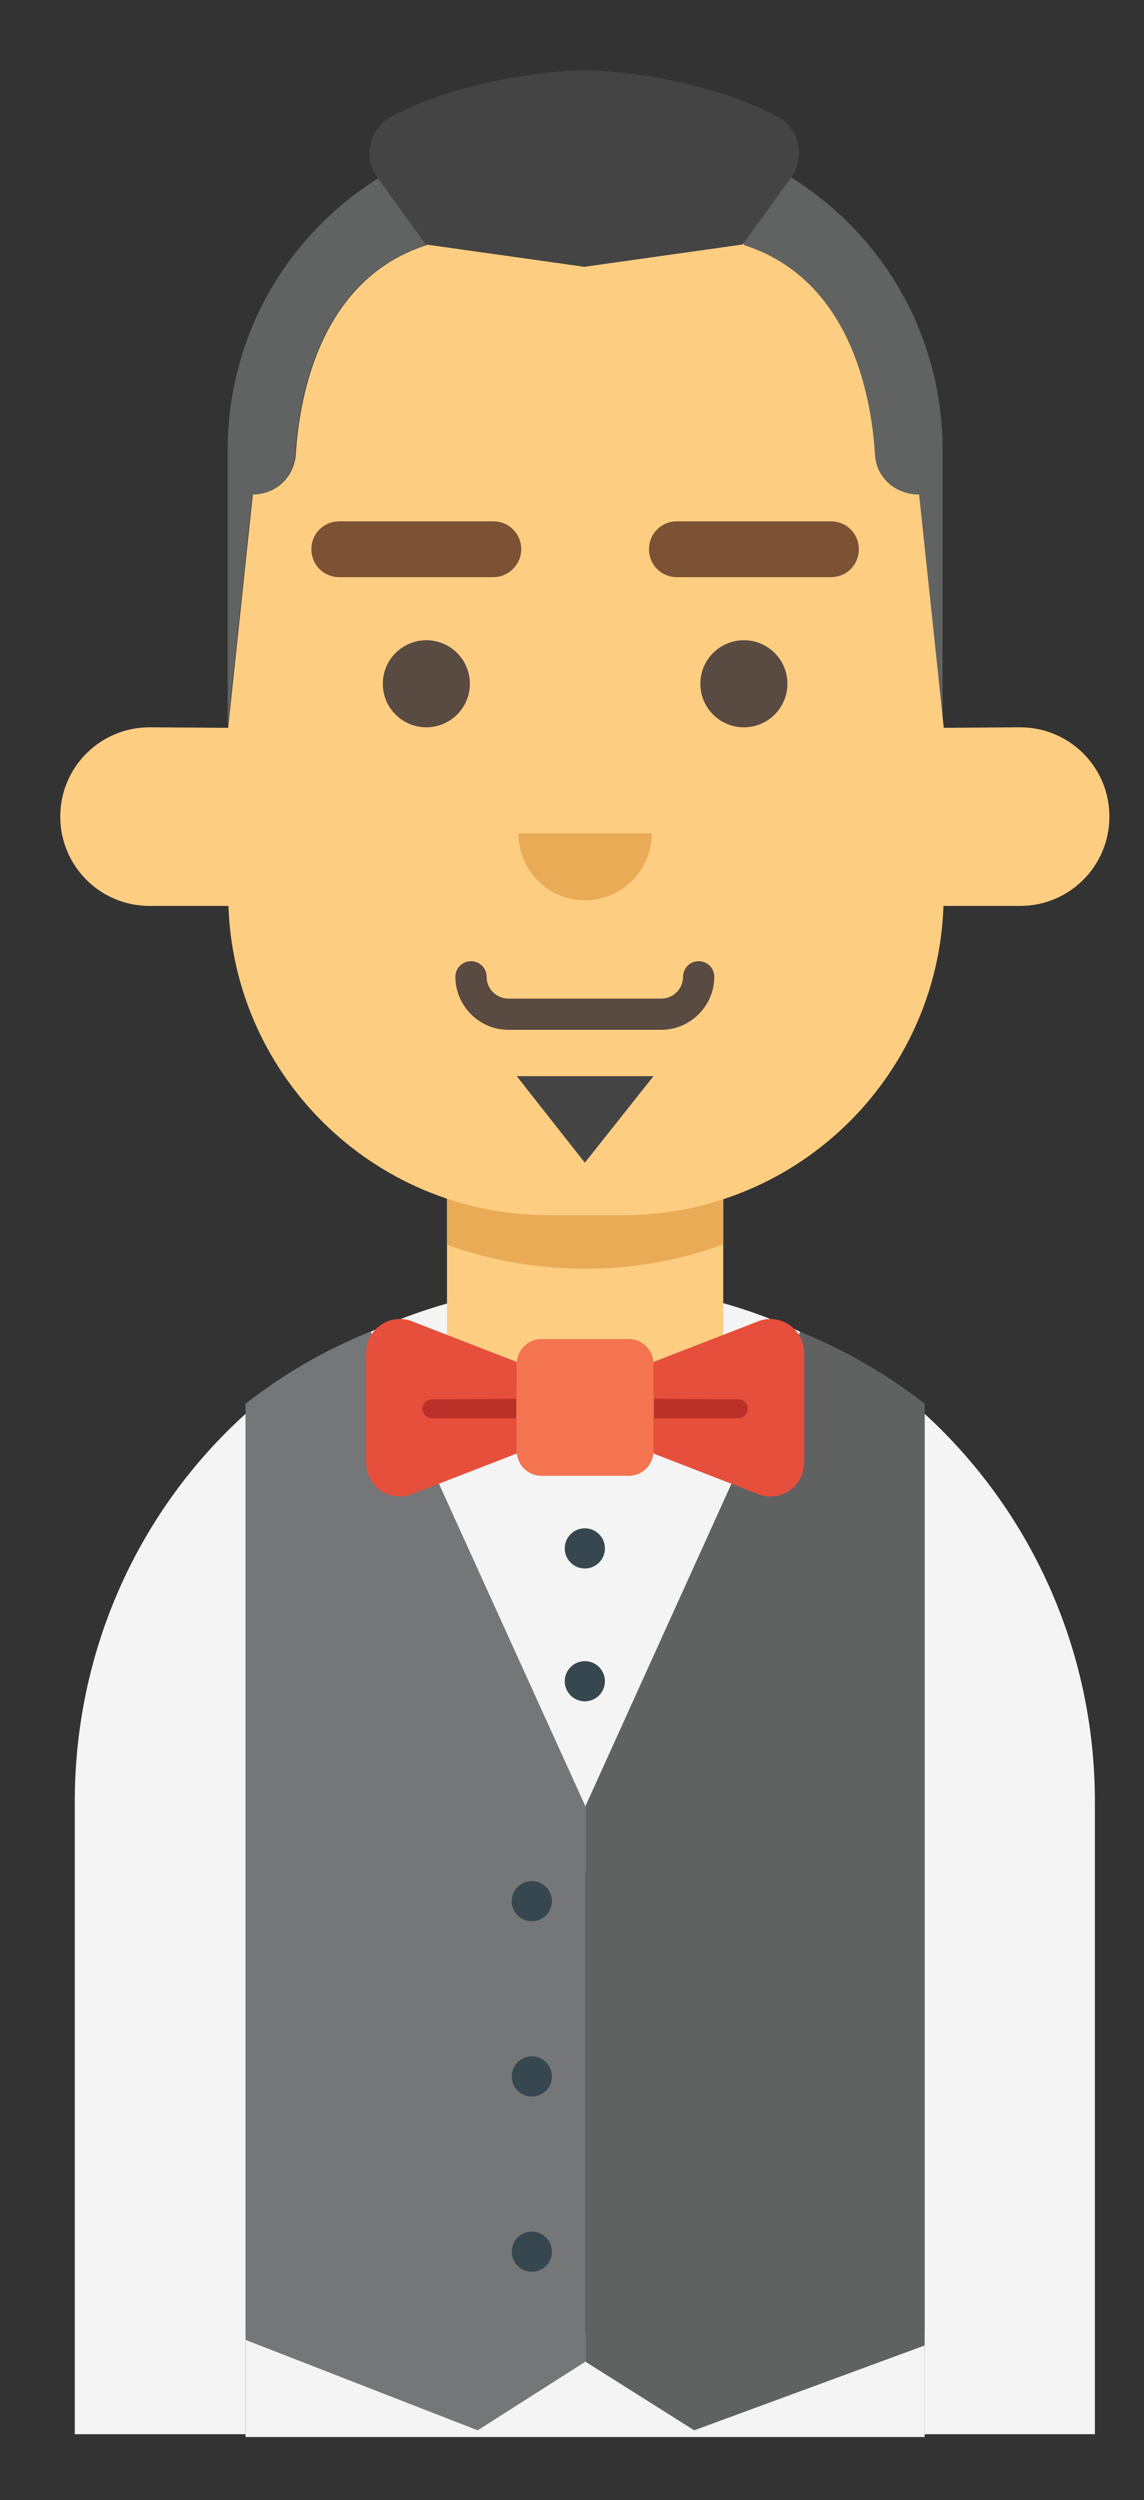 <?xml version="1.0" encoding="utf-8"?>
<!-- Generator: Adobe Illustrator 22.1.0, SVG Export Plug-In . SVG Version: 6.00 Build 0)  -->
<svg version="1.1" id="Layer_1" xmlns="http://www.w3.org/2000/svg" xmlns:xlink="http://www.w3.org/1999/xlink" x="0px" y="0px"
	 viewBox="0 0 205 447.9" style="enable-background:new 0 0 205 447.9;" xml:space="preserve">
<rect x="0" y="0" width="205" height="447.9" fill="#333333" stroke="none"/>
<style type="text/css">
	.st0{display:none;}
	.st1{display:inline;fill:#F4F4F4;}
	.st2{display:inline;fill:#757677;}
	.st3{display:inline;fill:#5F6261;}
	.st4{display:inline;fill:#F2C790;}
	.st5{display:inline;fill:#FFDCA9;}
	.st6{display:inline;}
	.st7{fill:#F7C558;}
	.st8{display:inline;fill:#F3744F;}
	.st9{display:inline;fill:#E64F3C;}
	.st10{display:inline;fill:#BB312A;}
	.st11{display:inline;fill:#444444;}
	.st12{fill:#594A42;}
	.st13{display:inline;fill:#F7C558;}
	.st14{fill:#FFEFD3;}
	.st15{display:inline;fill:#E1E2E2;}
	.st16{fill:#FDCD81;}
	.st17{fill:#E1E2E2;}
	.st18{display:inline;fill:#FDCD81;}
	.st19{display:inline;fill:#EAAB57;}
	.st20{display:inline;fill:#455A66;}
	.st21{display:inline;fill:#594A42;}
	.st22{display:inline;fill:#354851;}
	.st23{display:inline;fill:#314249;}
	.st24{display:inline;fill:#8B5E3C;}
	.st25{display:inline;fill:#7C5235;}
	.st26{fill:#7C5235;}
	.st27{display:inline;fill:#55707A;}
	.st28{display:inline;fill:#37474F;}
	.st29{fill:#F26E46;}
	.st30{fill:#F4F4F4;}
	.st31{fill:#616262;}
	.st32{display:inline;fill:#616262;}
	.st33{display:inline;fill:#EDEDED;}
	.st34{display:inline;fill:#46B6AC;}
	.st35{display:inline;fill:#22A59A;}
	.st36{display:inline;fill:#00998B;}
	.st37{fill:#5E4330;}
	.st38{display:inline;fill:#5E4330;}
	.st39{display:inline;fill:#1C84C5;}
	.st40{display:inline;fill:#0676BC;}
	.st41{display:inline;fill:#D91B63;}
	.st42{display:inline;fill:#C31E5D;}
	.st43{display:inline;fill:#AD1F58;}
	.st44{fill:#757677;}
	.st45{fill:#5F6261;}
	.st46{fill:#EAAB57;}
	.st47{fill:#F3744F;}
	.st48{fill:#E64F3C;}
	.st49{fill:#BB312A;}
	.st50{fill:#37474F;}
	.st51{fill:#444444;}
</style>
<g class="st0">
	<rect x="43.1" y="418.9" class="st1" width="121.7" height="18.4"/>
	<path class="st1" d="M142.5,239.2c-11.7-5.5-24.8-8.5-38.5-8.5l0,0c-13.8,0-26.8,3.1-38.5,8.5l38.5,96.9L142.5,239.2z"/>
	<path class="st2" d="M65.4,239.2c-8.2,3.3-15.7,7.7-22.3,12.9v167.7L84.7,436l19.3-12.3v-99.5L65.4,239.2z"/>
	<path class="st3" d="M164.8,252.1c-6.6-5.2-14.2-9.6-22.3-12.9l-38.5,85v99.5l19.5,12.3l41.3-15.2V252.1z"/>
	<path class="st4" d="M25.9,130.9c-8.8,0-16,7.1-16,16l0,0c0,8.8,7.1,16,16,16h15.5V131H25.9V130.9z"/>
	<path class="st4" d="M181.9,130.9c8.8,0,16,7.1,16,16l0,0c0,8.8-7.1,16-16,16h-15.5V131h15.5V130.9z"/>
	<rect x="79.2" y="192" class="st5" width="49.5" height="57.9"/>
	<path class="st4" d="M79.2,192v31.7c7.7,2.8,16.1,4.3,24.7,4.3s17-1.5,24.7-4.3V192L79.2,192L79.2,192z"/>
	<path class="st5" d="M110.6,218.4H97.2c-31.7,0-57.4-25.7-57.4-57.4V81.2c0-31.7,25.7-57.4,57.4-57.4h13.4
		c31.7,0,57.4,25.7,57.4,57.4V161C168,192.7,142.3,218.4,110.6,218.4z"/>
	<path class="st4" d="M103.9,161.9c6.6,0,12-5.4,12-12H92C92,156.5,97.3,161.9,103.9,161.9z"/>
	<g class="st6">
		<path class="st7" d="M87.5,104.1H59.9c-2.8,0-5-2.2-5-5s2.2-5,5-5h27.6c2.8,0,5,2.2,5,5S90.2,104.1,87.5,104.1z"/>
	</g>
	<g class="st6">
		<path class="st7" d="M148,104.1h-27.6c-2.8,0-5-2.2-5-5s2.2-5,5-5H148c2.8,0,5,2.2,5,5S150.8,104.1,148,104.1z"/>
	</g>
	<path class="st8" d="M111.8,240.6H96.1c-2.4,0-4.4,2-4.4,4.4v15.7c0,2.4,2,4.4,4.4,4.4h15.7c2.4,0,4.4-2,4.4-4.4V245
		C116.2,242.6,114.2,240.6,111.8,240.6z"/>
	<path class="st9" d="M91.7,261.1l-18.8,7.3c-4,1.5-8.2-1.4-8.2-5.7v-19.6c0-4.3,4.3-7.2,8.2-5.7l18.8,7.3V261.1z"/>
	<path class="st9" d="M116.2,261.1l18.8,7.3c4,1.5,8.2-1.4,8.2-5.7v-19.6c0-4.3-4.3-7.2-8.2-5.7l-18.8,7.3V261.1z"/>
	<path class="st10" d="M76.5,251.4c-1,0-1.7,0.8-1.7,1.7c0,1,0.8,1.7,1.7,1.7h15.1v-3.5L76.5,251.4L76.5,251.4z"/>
	<path class="st10" d="M131.4,251.4c1,0,1.7,0.8,1.7,1.7c0,1-0.8,1.7-1.7,1.7h-15.1v-3.5L131.4,251.4L131.4,251.4z"/>
	
		<ellipse transform="matrix(0.16 -0.987 0.987 0.16 -187.146 336.034)" class="st11" cx="103.9" cy="278" rx="3.6" ry="3.6"/>
	
		<ellipse transform="matrix(0.16 -0.987 0.987 0.16 -210.738 356.106)" class="st11" cx="103.9" cy="301.9" rx="3.6" ry="3.6"/>
	<circle class="st11" cx="94.4" cy="344" r="3.6"/>
	<circle class="st11" cx="94.4" cy="375.4" r="3.6"/>
	<circle class="st11" cx="94.4" cy="406.8" r="3.6"/>
	<path class="st1" d="M12.5,323.4v113.3h30.6V253.9C24.3,271,12.5,295.8,12.5,323.4z"/>
	<path class="st1" d="M195.3,323.4c0-27.6-11.8-52.4-30.5-69.5v182.8h30.5V323.4z"/>
	<g class="st6">
		<path class="st12" d="M117.6,185.1H90.2c-5.2,0-9.5-4.3-9.5-9.5c0-1.5,1.2-2.8,2.8-2.8s2.8,1.2,2.8,2.8c0,2.2,1.8,3.9,3.9,3.9
			h27.4c2.2,0,3.9-1.8,3.9-3.9c0-1.5,1.2-2.8,2.8-2.8s2.8,1.2,2.8,2.8C127.1,180.9,122.8,185.1,117.6,185.1z"/>
	</g>
	<path class="st13" d="M94.4,10.8L94.4,10.8c-32.5,0-58.9,36.4-58.9,68.9v58.8c0,5.1,2,9.9,5.6,13.5v-36.3l14-23.4l0,0
		c27,0,48.8-21.9,48.8-48.8V20.3C103.9,15.1,99.7,10.8,94.4,10.8z"/>
	<path class="st13" d="M113.5,10.8L113.5,10.8c32.5,0,58.9,36.4,58.9,68.9v58.8c0,5.1-2,9.9-5.6,13.5v-36.3l-14-23.4l0,0
		c-27,0-48.8-21.9-48.8-48.8V20.3C103.9,15.1,108.2,10.8,113.5,10.8z"/>
	<g class="st6">
		<path class="st14" d="M67.7,149.5L67.7,149.5c-14.8,0-26.9-12-26.9-26.9v-16.3h53.7v16.3C94.5,137.5,82.5,149.5,67.7,149.5z"/>
		<path class="st12" d="M103.9,107.2h-4.3v-0.8c0-2.8-2.3-5.1-5.1-5.1H40.8c-2.8,0-5.1,2.3-5.1,5.1v16.3c0,17.6,14.3,32,32,32
			s32-14.3,32-32v-9.2h4.3c1.7,0,3.1-1.4,3.1-3.1C107.1,108.6,105.7,107.2,103.9,107.2z M89.4,122.7c0,12-9.8,21.8-21.8,21.8
			s-21.8-9.8-21.8-21.8v-11.2h43.6L89.4,122.7L89.4,122.7z"/>
		<circle class="st12" cx="69.7" cy="124.9" r="4.9"/>
	</g>
	<g class="st6">
		<path class="st14" d="M140.2,149.5L140.2,149.5c14.8,0,26.9-12,26.9-26.9v-16.3h-53.7v16.3C113.3,137.5,125.4,149.5,140.2,149.5z"
			/>
		<path class="st12" d="M100.8,110.4c0,1.7,1.4,3.1,3.1,3.1h4.3v9.2c0,17.6,14.3,32,32,32c17.6,0,32-14.3,32-32v-16.3
			c0-2.8-2.3-5.1-5.1-5.1h-53.7c-2.8,0-5.1,2.3-5.1,5.1v0.8H104C102.2,107.2,100.8,108.6,100.8,110.4z M118.4,111.5H162v11.2
			c0,12-9.8,21.8-21.8,21.8s-21.8-9.8-21.8-21.8L118.4,111.5L118.4,111.5z"/>
		<circle class="st12" cx="138.1" cy="124.9" r="4.9"/>
	</g>
</g>
<g class="st0">
	<path class="st15" d="M165.7,262.4c0,0-14.2-11.2-22.3-14.7l0,0c-11.7-5.5-24.8-8.5-38.5-8.5l0,0c-13.8,0-26.8,3.1-38.5,8.5
		c-8.2,3.5-22.3,14.7-22.3,14.7s0,0-0.1,0.1v182.8h0.1v0.5h17.6h38.7h9.2h40.3h15.9v-0.5h0.1L165.7,262.4L165.7,262.4z"/>
	<g class="st6">
		<path class="st16" d="M13.4,331.9v113.3h30.5V326.4H13.6C13.5,328.2,13.4,330,13.4,331.9z"/>
		<path class="st17" d="M13.6,326.4h30.3v-63.9C26.5,278.4,15,301,13.6,326.4z"/>
		<path class="st17" d="M165.8,262.4v63.9h30.3C194.6,301,183.2,278.4,165.8,262.4z"/>
		<path class="st16" d="M165.8,326.4v118.8h30.5V331.9c0-1.8-0.1-3.7-0.2-5.5H165.8z"/>
	</g>
	<path class="st1" d="M80.1,242.6L75,257.5c-3.5,10.3,6.2,20.2,16.6,16.8l10.7-3.5L80.1,242.6z"/>
	<path class="st1" d="M129.6,242.6l5.1,14.9c3.5,10.3-6.2,20.2-16.6,16.8l-10.7-3.5L129.6,242.6z"/>
	<path class="st18" d="M26.8,139.4c-8.8,0-16,7.1-16,16l0,0c0,8.8,7.1,16,16,16h15.5v-31.9H26.8V139.4z"/>
	<path class="st18" d="M182.8,139.4c8.8,0,16,7.1,16,16l0,0c0,8.8-7.1,16-16,16h-15.5v-31.9h15.5V139.4z"/>
	<path class="st18" d="M104.8,270.8L104.8,270.8c-13.7,0-24.7-11.1-24.7-24.7v-45.6h49.5v45.6C129.6,259.7,118.5,270.8,104.8,270.8z
		"/>
	<path class="st19" d="M80.1,200.4v31.7c7.7,2.8,16.1,4.3,24.7,4.3c8.7,0,17-1.5,24.7-4.3v-31.7L80.1,200.4L80.1,200.4z"/>
	<path class="st18" d="M111.5,226.9H98.1c-31.7,0-57.4-25.7-57.4-57.4V89.7c0-31.7,25.7-57.4,57.4-57.4h13.4
		c31.7,0,57.4,25.7,57.4,57.4v79.8C168.9,201.2,143.2,226.9,111.5,226.9z"/>
	<g class="st6">
		<circle class="st12" cx="76.4" cy="131.6" r="7.8"/>
		<circle class="st12" cx="133.3" cy="131.6" r="7.8"/>
	</g>
	<path class="st19" d="M104.8,170.4c6.6,0,12-5.4,12-12H92.9C92.9,165,98.2,170.4,104.8,170.4z"/>
	<g class="st6">
		<path class="st12" d="M88.4,112.5H60.8c-2.8,0-5-2.2-5-5s2.2-5,5-5h27.6c2.8,0,5,2.2,5,5S91.1,112.5,88.4,112.5z"/>
	</g>
	<g class="st6">
		<path class="st12" d="M148.9,112.5h-27.6c-2.8,0-5-2.2-5-5s2.2-5,5-5h27.6c2.8,0,5,2.2,5,5C154,110.3,151.7,112.5,148.9,112.5z"/>
	</g>
	<g class="st6">
		<path class="st12" d="M118.5,193.6H91.1c-5.2,0-9.5-4.3-9.5-9.5c0-1.5,1.2-2.8,2.8-2.8c1.5,0,2.8,1.2,2.8,2.8
			c0,2.2,1.8,3.9,3.9,3.9h27.4c2.2,0,3.9-1.8,3.9-3.9c0-1.5,1.2-2.8,2.8-2.8c1.5,0,2.8,1.2,2.8,2.8
			C128,189.3,123.7,193.6,118.5,193.6z"/>
	</g>
	<circle class="st20" cx="104.8" cy="281.2" r="3.5"/>
	<circle class="st20" cx="104.8" cy="304.2" r="3.5"/>
	<path class="st21" d="M146.9,36.5L146.9,36.5c-6.4,0-12.6-2.6-17.1-7.1L104.9,4.2l0,0l0,0l0,0l0,0L80,29.4
		c-4.5,4.6-10.7,7.1-17.1,7.1c-15.1,0-27.3,12.2-27.3,27.3v78.6c0,8,1.8,15.9,5.3,23.1V97.3c0-5,4.1-9,9-9c4.1,0,7.3-3.3,7.3-7.3
		v-6.6c0-6.1,5-11.1,11.1-11.1h36.6h36.6c6.1,0,11.1,5,11.1,11.1V81c0,4.1,3.3,7.3,7.3,7.3l0,0c5,0,9,4.1,9,9v68.2
		c3.5-7.2,5.3-15.1,5.3-23.1V63.8C174.2,48.8,161.9,36.5,146.9,36.5z"/>
</g>
<g class="st0">
	<rect x="44" y="417.8" class="st1" width="121.7" height="18.4"/>
	<path class="st1" d="M143.4,238.1c-11.7-5.5-24.8-8.5-38.5-8.5l0,0c-13.8,0-26.8,3.1-38.5,8.5l38.5,96.9L143.4,238.1z"/>
	<path class="st22" d="M66.3,238.1c-8.2,3.3-15.7,7.7-22.3,12.9v167.7l41.6,16.2l19.3-12.3v-99.5L66.3,238.1z"/>
	<path class="st23" d="M165.7,251c-6.6-5.2-14.2-9.6-22.3-12.9l-38.5,85v99.5l19.5,12.3l41.3-15.2V251z"/>
	<path class="st18" d="M26.8,129.8c-8.8,0-16,7.1-16,16l0,0c0,8.8,7.1,16,16,16h15.5v-31.9H26.8V129.8z"/>
	<path class="st18" d="M182.8,129.8c8.8,0,16,7.1,16,16l0,0c0,8.8-7.1,16-16,16h-15.5v-31.9h15.5V129.8z"/>
	<rect x="80.1" y="190.9" class="st18" width="49.5" height="57.9"/>
	<path class="st19" d="M80.1,190.9v31.7c7.7,2.8,16.1,4.3,24.7,4.3c8.7,0,17-1.5,24.7-4.3v-31.7L80.1,190.9L80.1,190.9z"/>
	<path class="st18" d="M111.5,217.3H98.1c-31.7,0-57.4-25.7-57.4-57.4V80.1c0-31.7,25.7-57.4,57.4-57.4h13.4
		c31.7,0,57.4,25.7,57.4,57.4v79.8C168.9,191.6,143.2,217.3,111.5,217.3z"/>
	<g class="st6">
		<circle class="st12" cx="76.4" cy="122" r="7.8"/>
		<circle class="st12" cx="133.3" cy="122" r="7.8"/>
	</g>
	<path class="st19" d="M104.8,160.8c6.6,0,12-5.4,12-12H92.9C92.9,155.4,98.2,160.8,104.8,160.8z"/>
	<path class="st24" d="M104.8,13.1H84.4c-8.7,0-15.8,7.1-15.8,15.8v2.8c0,31.5,25.5,57,57,57h43.2v60.1l0,0
		c6.7-6.7,10.4-15.7,10.4-25.1V50.9c0-20.8-16.9-37.7-37.7-37.7h-36.7V13.1z"/>
	<path class="st25" d="M73.3,56.2c0,18-14.6,32.5-32.5,32.5l0,0v60.1l0,0c-6.7-6.7-10.4-15.7-10.4-25.1V56.1
		c0-19.8,13.4-36.4,31.5-41.4c5.7-1.6,11.4,2.9,11.4,8.8V56.2z"/>
	<g class="st6">
		<path class="st26" d="M88.4,103H60.8c-2.8,0-5-2.2-5-5s2.2-5,5-5h27.6c2.8,0,5,2.2,5,5S91.1,103,88.4,103z"/>
	</g>
	<g class="st6">
		<path class="st26" d="M148.9,103h-27.6c-2.8,0-5-2.2-5-5s2.2-5,5-5h27.6c2.8,0,5,2.2,5,5S151.7,103,148.9,103z"/>
	</g>
	<path class="st27" d="M112.7,239.5H97c-2.4,0-4.4,2-4.4,4.4v15.7c0,2.4,2,4.4,4.4,4.4h15.7c2.4,0,4.4-2,4.4-4.4v-15.7
		C117.1,241.5,115.1,239.5,112.7,239.5z"/>
	<path class="st20" d="M92.6,260l-18.8,7.3c-4,1.5-8.2-1.4-8.2-5.7V242c0-4.3,4.3-7.2,8.2-5.7l18.8,7.3V260z"/>
	<path class="st20" d="M117.1,260l18.8,7.3c4,1.5,8.2-1.4,8.2-5.7V242c0-4.3-4.3-7.2-8.2-5.7l-18.8,7.3V260z"/>
	<path class="st28" d="M77.4,250.3c-1,0-1.7,0.8-1.7,1.7c0,1,0.8,1.7,1.7,1.7h15.1v-3.5L77.4,250.3L77.4,250.3z"/>
	<path class="st28" d="M132.3,250.3c1,0,1.7,0.8,1.7,1.7c0,1-0.8,1.7-1.7,1.7h-15.1v-3.5L132.3,250.3L132.3,250.3z"/>
	<circle class="st28" cx="104.8" cy="276.9" r="3.6"/>
	<circle class="st28" cx="104.8" cy="300.8" r="3.6"/>
	<circle class="st27" cx="95.3" cy="350.2" r="3.6"/>
	<circle class="st27" cx="95.3" cy="381.6" r="3.6"/>
	<circle class="st27" cx="95.3" cy="413" r="3.6"/>
	<path class="st1" d="M13.4,322.3v113.3H44V252.8C25.2,269.9,13.4,294.7,13.4,322.3z"/>
	<path class="st1" d="M196.2,322.3c0-27.6-11.8-52.4-30.5-69.5v182.8h30.5V322.3z"/>
	<g class="st6">
		<path class="st12" d="M118.5,184H91.1c-5.2,0-9.5-4.3-9.5-9.5c0-1.5,1.2-2.8,2.8-2.8c1.5,0,2.8,1.2,2.8,2.8c0,2.2,1.8,3.9,3.9,3.9
			h27.4c2.2,0,3.9-1.8,3.9-3.9c0-1.5,1.2-2.8,2.8-2.8c1.5,0,2.8,1.2,2.8,2.8C128,179.8,123.7,184,118.5,184z"/>
	</g>
</g>
<g class="st0">
	<path class="st1" d="M13.4,332.3v113.3h30.5V262.8C25.2,279.9,13.4,304.7,13.4,332.3z"/>
	<path class="st1" d="M196.2,332.3c0-27.6-11.8-52.4-30.5-69.5v182.8h30.5V332.3z"/>
	<g class="st6">
		<path class="st29" d="M44,261.5v166.2v7.7v10.7h11.7V253.4C51.5,255.8,47.6,258.5,44,261.5z"/>
		<path class="st29" d="M154.6,253.8v192.4h11.1v-9.7v-8.7V261.5C162.2,258.7,158.5,256.1,154.6,253.8z"/>
		<path class="st30" d="M143.4,248.1c-11.7-5.5-24.8-8.5-38.5-8.5l0,0c-13.8,0-26.8,3.1-38.5,8.5c-3.7,1.6-7.2,3.3-10.6,5.3v192.7
			h14.8h24.3h20.3h25.3h14.3V253.8C151,251.7,147.3,249.8,143.4,248.1z"/>
	</g>
	<path class="st18" d="M26.8,139.8c-8.8,0-16,7.1-16,16l0,0c0,8.8,7.1,16,16,16h15.5v-31.9H26.8V139.8z"/>
	<path class="st18" d="M182.8,139.8c8.8,0,16,7.1,16,16l0,0c0,8.8-7.1,16-16,16h-15.5v-31.9h15.5V139.8z"/>
	<rect x="80.1" y="200.9" class="st18" width="49.5" height="57.9"/>
	<path class="st19" d="M80.1,200.9v31.7c7.7,2.8,16.1,4.3,24.7,4.3c8.7,0,17-1.5,24.7-4.3v-31.7L80.1,200.9L80.1,200.9z"/>
	<path class="st18" d="M111.5,227.3H98.1c-31.7,0-57.4-25.7-57.4-57.4V90.1c0-31.7,25.7-57.4,57.4-57.4h13.4
		c31.7,0,57.4,25.7,57.4,57.4v79.8C168.9,201.6,143.2,227.3,111.5,227.3z"/>
	<g class="st6">
		<circle class="st12" cx="76.4" cy="132" r="7.8"/>
		<circle class="st12" cx="133.3" cy="132" r="7.8"/>
	</g>
	<path class="st19" d="M104.8,170.8c6.6,0,12-5.4,12-12H92.9C92.9,165.4,98.2,170.8,104.8,170.8z"/>
	<g class="st6">
		<path class="st31" d="M88.4,113H60.8c-2.8,0-5-2.2-5-5s2.2-5,5-5h27.6c2.8,0,5,2.2,5,5S91.1,113,88.4,113z"/>
	</g>
	<g class="st6">
		<path class="st31" d="M148.9,113h-27.6c-2.8,0-5-2.2-5-5s2.2-5,5-5h27.6c2.8,0,5,2.2,5,5S151.7,113,148.9,113z"/>
	</g>
	<path class="st27" d="M112.7,249.5H97c-2.4,0-4.4,2-4.4,4.4v15.7c0,2.4,2,4.4,4.4,4.4h15.7c2.4,0,4.4-2,4.4-4.4v-15.7
		C117.1,251.5,115.1,249.5,112.7,249.5z"/>
	<path class="st20" d="M92.6,270l-18.8,7.3c-4,1.5-8.2-1.4-8.2-5.7V252c0-4.3,4.3-7.2,8.2-5.7l18.8,7.3V270z"/>
	<path class="st20" d="M117.1,270l18.8,7.3c4,1.5,8.2-1.4,8.2-5.7V252c0-4.3-4.3-7.2-8.2-5.7l-18.8,7.3V270z"/>
	<path class="st28" d="M77.4,260.3c-1,0-1.7,0.8-1.7,1.7c0,1,0.8,1.7,1.7,1.7h15.1v-3.5L77.4,260.3L77.4,260.3z"/>
	<path class="st28" d="M132.3,260.3c1,0,1.7,0.8,1.7,1.7c0,1-0.8,1.7-1.7,1.7h-15.1v-3.5L132.3,260.3L132.3,260.3z"/>
	<g class="st6">
		<path class="st12" d="M118.5,194H91.1c-5.2,0-9.5-4.3-9.5-9.5c0-1.5,1.2-2.8,2.8-2.8s2.8,1.2,2.8,2.8c0,2.2,1.8,3.9,3.9,3.9h27.4
			c2.2,0,3.9-1.8,3.9-3.9c0-1.5,1.2-2.8,2.8-2.8s2.8,1.2,2.8,2.8C128,189.8,123.7,194,118.5,194z"/>
	</g>
	<circle class="st28" cx="104.8" cy="298.9" r="4"/>
	<circle class="st28" cx="104.8" cy="337.6" r="4"/>
	<circle class="st28" cx="104.8" cy="376.4" r="4"/>
	<circle class="st28" cx="104.8" cy="415.1" r="4"/>
	<path class="st2" d="M150.5,47h-45.3h-0.7H59.2c-14.6,0-26.5,11.9-26.5,26.5v76.2c0,7.4,3,14.6,8.2,19.8l0,0v-60.7
		c0-4.3,3.4-7.7,7.7-7.7c5.7,0,10.3-4.6,10.3-10.3V79.2c0-9.2,7.5-16.7,16.7-16.7h29h0.7h29c9.2,0,16.7,7.5,16.7,16.7v11.6
		c0,5.7,4.6,10.3,10.3,10.3c4.3,0,7.7,3.4,7.7,7.7v60.7l0,0c5.3-5.3,8.2-12.4,8.2-19.8V73.5C177,58.9,165.2,47,150.5,47z"/>
	<path class="st32" d="M158.5,23.1c0,0-76.9,0-101,0c-4.8,0-8.8-3.7-9.1-8.4c0-0.5,0-1,0-1.5c0-3.4,0.6-6.6,1.8-9.6
		c-13,4.3-22.2,17-21.3,31.7c1,15.3,13.4,27.8,28.7,29c6.6,0.5,96.3,0,96.3,0c10,0,20.2-9.2,20.6-19.2
		C174.9,34.5,169,23.1,158.5,23.1z"/>
</g>
<g class="st0">
	<path class="st1" d="M154.6,241.2c-3.6-2.1-7.4-4-11.3-5.7c-11.7-5.5-24.8-8.5-38.5-8.5l0,0c-13.8,0-26.8,3.1-38.5,8.5
		c-3.7,1.6-7.2,3.3-10.6,5.3c-4.1,2.4-8.1,5.1-11.7,8.1v166.2v7.7v10.7h11.7h14.8h24.3H115h25.3h14.3h11.1v-9.7v-8.7V248.9
		C162.2,246,158.5,243.5,154.6,241.2z"/>
	<rect x="80.1" y="188.3" class="st18" width="49.5" height="57.9"/>
	<path class="st33" d="M13.4,319.7V433H44V250.2C25.2,267.2,13.4,292,13.4,319.7z"/>
	<path class="st33" d="M196.2,319.7c0-27.6-11.8-52.4-30.5-69.5V433h30.5V319.7z"/>
	<path class="st34" d="M112.7,236.8H97c-2.4,0-4.4,2-4.4,4.4V257c0,2.4,2,4.4,4.4,4.4h15.7c2.4,0,4.4-2,4.4-4.4v-15.7
		C117.1,238.8,115.1,236.8,112.7,236.8z"/>
	<path class="st35" d="M92.6,257.3l-18.8,7.3c-4,1.5-8.2-1.4-8.2-5.7v-19.6c0-4.3,4.3-7.2,8.2-5.7l18.8,7.3V257.3z"/>
	<path class="st35" d="M117.1,257.3l18.8,7.3c4,1.5,8.2-1.4,8.2-5.7v-19.6c0-4.3-4.3-7.2-8.2-5.7l-18.8,7.3V257.3z"/>
	<path class="st36" d="M77.4,247.6c-1,0-1.7,0.8-1.7,1.7c0,1,0.8,1.7,1.7,1.7h15.1v-3.5L77.4,247.6L77.4,247.6z"/>
	<path class="st36" d="M132.3,247.6c1,0,1.7,0.8,1.7,1.7c0,1-0.8,1.7-1.7,1.7h-15.1v-3.5L132.3,247.6L132.3,247.6z"/>
	<ellipse transform="matrix(0.16 -0.987 0.987 0.16 -194.492 343.803)" class="st28" cx="104.8" cy="286.2" rx="4" ry="4"/>
	<ellipse transform="matrix(0.16 -0.987 0.987 0.16 -232.791 376.387)" class="st28" cx="104.8" cy="325" rx="4" ry="4"/>
	<ellipse transform="matrix(0.16 -0.987 0.987 0.16 -270.991 408.888)" class="st28" cx="104.8" cy="363.7" rx="4" ry="4"/>
	<ellipse transform="matrix(0.16 -0.987 0.987 0.16 -309.29 441.473)" class="st28" cx="104.8" cy="402.5" rx="4" ry="4"/>
	<path class="st18" d="M26.8,127.3c-8.8,0-16,7.1-16,16l0,0c0,8.8,7.1,16,16,16h15.5v-31.9L26.8,127.3L26.8,127.3z"/>
	<path class="st18" d="M182.8,127.3c8.8,0,16,7.1,16,16l0,0c0,8.8-7.1,16-16,16h-15.5v-31.9L182.8,127.3L182.8,127.3z"/>
	<path class="st19" d="M80.1,188.3V220c7.7,2.8,16.1,4.3,24.7,4.3s17-1.5,24.7-4.3v-31.7H80.1z"/>
	<path class="st18" d="M111.5,214.7H98.1c-31.7,0-57.4-25.7-57.4-57.4V77.5c0-31.7,25.7-57.4,57.4-57.4h13.4
		c31.7,0,57.4,25.7,57.4,57.4v79.8C168.9,189.1,143.2,214.7,111.5,214.7z"/>
	<g class="st6">
		<circle class="st12" cx="76.4" cy="119.5" r="7.8"/>
		<circle class="st12" cx="133.3" cy="119.5" r="7.8"/>
	</g>
	<g class="st6">
		<path class="st37" d="M88.4,100.4H60.8c-2.8,0-5-2.2-5-5s2.2-5,5-5h27.6c2.8,0,5,2.2,5,5S91.1,100.4,88.4,100.4z"/>
	</g>
	<g class="st6">
		<path class="st37" d="M148.9,100.4h-27.6c-2.8,0-5-2.2-5-5s2.2-5,5-5h27.6c2.8,0,5,2.2,5,5S151.7,100.4,148.9,100.4z"/>
	</g>
	<g class="st6">
		<path class="st12" d="M116.3,182.7H93.5c-4.4,0-7.9-3.6-7.9-7.9c0-1.3,1-2.3,2.3-2.3s2.3,1,2.3,2.3c0,1.8,1.5,3.3,3.3,3.3h22.8
			c1.8,0,3.3-1.5,3.3-3.3c0-1.3,1-2.3,2.3-2.3s2.3,1,2.3,2.3C124.2,179.2,120.6,182.7,116.3,182.7z"/>
	</g>
	<path class="st38" d="M121,17.1h-16.1H88.8c-28,0-50.6,22.7-50.6,50.6v54v5.5v34.5c0,24.3,15.4,46.2,38.2,54.5
		c0.8,0.3,1.7,0.4,2.5,0.4c1.5,0,3-0.5,4.3-1.3c2-1.4,3.2-3.6,3.2-6.1V170c0-2.3,1.9-4.2,4.2-4.2H105h14.4c2.3,0,4.2,1.9,4.2,4.2
		v39.2c0,2.4,1.2,4.7,3.2,6.1c1.3,0.9,2.7,1.3,4.3,1.3c0.8,0,1.7-0.1,2.5-0.4c22.9-8.3,38.2-30.2,38.2-54.5v-34.5v-5.5v-54
		C171.6,39.7,149,17.1,121,17.1z M156.8,121.7L156.8,121.7V161c0,11.5-14.6,12.7-19.7,2.6c-2.7-7.3-9.7-12.5-17.9-12.5h-14.4H90.4
		c-8.2,0-15.2,5.2-17.9,12.5c-5.1,10-19.7,8.8-19.7-2.6v-39.2c0,0,0,0,0-0.1V91.8c5.4-1.8,9.1-6.8,9.1-12.5v-6.8
		c0-5.1,4.1-9.2,9.2-9.2h33.8h33.8c5.1,0,9.2,4.1,9.2,9.2v6.8c0,5.7,3.7,10.7,9.1,12.5v29.9H156.8z"/>
	<path class="st19" d="M104.8,158.3c6.6,0,12-5.4,12-12H92.9C92.9,152.9,98.2,158.3,104.8,158.3z"/>
</g>
<g class="st0">
	<rect x="44" y="413.3" class="st1" width="121.7" height="18.4"/>
	<path class="st1" d="M143.4,233.7c-11.7-5.5-24.8-8.5-38.5-8.5l0,0c-13.8,0-26.8,3.1-38.5,8.5l38.5,96.9L143.4,233.7z"/>
	<path class="st39" d="M66.3,233.7c-8.2,3.3-15.7,7.7-22.3,12.9v167.7l41.6,16.2l19.3-12.3v-99.5L66.3,233.7z"/>
	<path class="st40" d="M165.7,246.6c-6.6-5.2-14.2-9.6-22.3-12.9l-38.5,85v99.5l19.5,12.3l41.3-15.2V246.6z"/>
	<path class="st18" d="M26.8,125.4c-8.8,0-16,7.1-16,16l0,0c0,8.8,7.1,16,16,16h15.5v-31.9L26.8,125.4L26.8,125.4z"/>
	<path class="st18" d="M182.8,125.4c8.8,0,16,7.1,16,16l0,0c0,8.8-7.1,16-16,16h-15.5v-31.9L182.8,125.4L182.8,125.4z"/>
	<rect x="80.1" y="186.5" class="st18" width="49.5" height="57.9"/>
	<path class="st19" d="M80.1,186.5v31.7c7.7,2.8,16.1,4.3,24.7,4.3c8.7,0,17-1.5,24.7-4.3v-31.7H80.1z"/>
	<path class="st18" d="M111.5,212.9H98.1c-31.7,0-57.4-25.7-57.4-57.4V75.7c0-31.7,25.7-57.4,57.4-57.4h13.4
		c31.7,0,57.4,25.7,57.4,57.4v79.8C168.9,187.2,143.2,212.9,111.5,212.9z"/>
	<g class="st6">
		<circle class="st12" cx="76.4" cy="117.6" r="7.8"/>
		<circle class="st12" cx="133.3" cy="117.6" r="7.8"/>
	</g>
	<path class="st19" d="M104.8,156.4c6.6,0,12-5.4,12-12H92.9C92.9,151,98.2,156.4,104.8,156.4z"/>
	<g class="st6">
		<path class="st26" d="M88.4,98.5H60.8c-2.8,0-5-2.2-5-5s2.2-5,5-5h27.6c2.8,0,5,2.2,5,5S91.1,98.5,88.4,98.5z"/>
	</g>
	<g class="st6">
		<path class="st26" d="M148.9,98.5h-27.6c-2.8,0-5-2.2-5-5s2.2-5,5-5h27.6c2.8,0,5,2.2,5,5S151.7,98.5,148.9,98.5z"/>
	</g>
	<path class="st41" d="M112.7,235.1H97c-2.4,0-4.4,2-4.4,4.4v15.7c0,2.4,2,4.4,4.4,4.4h15.7c2.4,0,4.4-2,4.4-4.4v-15.7
		C117.1,237,115.1,235.1,112.7,235.1z"/>
	<path class="st42" d="M92.6,255.5l-18.8,7.3c-4,1.5-8.2-1.4-8.2-5.7v-19.6c0-4.3,4.3-7.2,8.2-5.7l18.8,7.3V255.5z"/>
	<path class="st42" d="M117.1,255.5l18.8,7.3c4,1.5,8.2-1.4,8.2-5.7v-19.6c0-4.3-4.3-7.2-8.2-5.7l-18.8,7.3V255.5z"/>
	<path class="st43" d="M77.4,245.8c-1,0-1.7,0.8-1.7,1.7s0.8,1.7,1.7,1.7h15.1v-3.5L77.4,245.8L77.4,245.8z"/>
	<path class="st43" d="M132.3,245.8c1,0,1.7,0.8,1.7,1.7s-0.8,1.7-1.7,1.7h-15.1v-3.5L132.3,245.8L132.3,245.8z"/>
	<circle class="st40" cx="104.8" cy="272.5" r="3.6"/>
	<circle class="st40" cx="104.8" cy="296.4" r="3.6"/>
	<circle class="st27" cx="95.3" cy="335.7" r="3.6"/>
	<circle class="st27" cx="95.3" cy="367.1" r="3.6"/>
	<circle class="st27" cx="95.3" cy="398.5" r="3.6"/>
	<path class="st1" d="M13.4,317.9v113.3H44V248.4C25.2,265.5,13.4,290.3,13.4,317.9z"/>
	<path class="st1" d="M196.2,317.9c0-27.6-11.8-52.4-30.5-69.5v182.8h30.5V317.9z"/>
	<g class="st6">
		<path class="st12" d="M118.5,179.6H91.1c-5.2,0-9.5-4.3-9.5-9.5c0-1.5,1.2-2.8,2.8-2.8c1.5,0,2.8,1.2,2.8,2.8
			c0,2.2,1.8,3.9,3.9,3.9h27.4c2.2,0,3.9-1.8,3.9-3.9c0-1.5,1.2-2.8,2.8-2.8c1.5,0,2.8,1.2,2.8,2.8
			C128,175.3,123.7,179.6,118.5,179.6z"/>
	</g>
	<path class="st1" d="M31.5,152c-1.6,0-2.8,1.3-2.8,2.8v7.4c0,1.6,1.3,2.8,2.8,2.8c1.6,0,2.8-1.3,2.8-2.8v-7.4
		C34.3,153.2,33.1,152,31.5,152z"/>
	<path class="st1" d="M178.2,152c1.6,0,2.8,1.3,2.8,2.8v7.4c0,1.6-1.3,2.8-2.8,2.8c-1.6,0-2.8-1.3-2.8-2.8v-7.4
		C175.3,153.2,176.6,152,178.2,152z"/>
</g>
<g>
	<rect x="44" y="418.2" class="st30" width="121.7" height="18.4"/>
	<path class="st30" d="M143.4,238.6c-11.7-5.5-24.8-8.5-38.5-8.5l0,0c-13.8,0-26.8,3.1-38.5,8.5l38.5,96.9L143.4,238.6z"/>
	<path class="st44" d="M66.3,238.6c-8.2,3.3-15.7,7.7-22.3,12.9v167.7l41.6,16.2l19.3-12.3v-99.5L66.3,238.6z"/>
	<path class="st45" d="M165.7,251.5c-6.6-5.2-14.2-9.6-22.3-12.9l-38.5,85v99.5l19.5,12.3l41.3-15.2V251.5z"/>
	<rect x="80.1" y="191.3" class="st16" width="49.5" height="57.9"/>
	<path class="st46" d="M80.1,191.3V223c7.7,2.8,16.1,4.3,24.7,4.3c8.7,0,17-1.5,24.7-4.3v-31.7H80.1z"/>
	<path class="st47" d="M112.7,239.9H97c-2.4,0-4.4,2-4.4,4.4V260c0,2.4,2,4.4,4.4,4.4h15.7c2.4,0,4.4-2,4.4-4.4v-15.7
		C117.1,241.9,115.1,239.9,112.7,239.9z"/>
	<path class="st48" d="M92.6,260.4l-18.8,7.3c-4,1.5-8.2-1.4-8.2-5.7v-19.6c0-4.3,4.3-7.2,8.2-5.7l18.8,7.3V260.4z"/>
	<path class="st48" d="M117.1,260.4l18.8,7.3c4,1.5,8.2-1.4,8.2-5.7v-19.6c0-4.3-4.3-7.2-8.2-5.7l-18.8,7.3V260.4z"/>
	<path class="st49" d="M77.4,250.7c-1,0-1.7,0.8-1.7,1.7s0.8,1.7,1.7,1.7h15.1v-3.5L77.4,250.7L77.4,250.7z"/>
	<path class="st49" d="M132.3,250.7c1,0,1.7,0.8,1.7,1.7s-0.8,1.7-1.7,1.7h-15.1v-3.5L132.3,250.7L132.3,250.7z"/>
	<circle class="st50" cx="104.8" cy="277.4" r="3.6"/>
	<circle class="st50" cx="104.8" cy="301.2" r="3.6"/>
	<circle class="st50" cx="95.3" cy="340.6" r="3.6"/>
	<circle class="st50" cx="95.3" cy="372" r="3.6"/>
	<circle class="st50" cx="95.3" cy="403.4" r="3.6"/>
	<path class="st30" d="M13.4,322.8v113.3H44V253.3C25.2,270.3,13.4,295.1,13.4,322.8z"/>
	<path class="st30" d="M196.2,322.8c0-27.6-11.8-52.4-30.5-69.5v182.8h30.5V322.8z"/>
	<g>
		<path class="st31" d="M52.9,81.4c0.7-11.1,4.7-31.5,23.5-37.5V27.5c-20.9,8.6-35.6,29.1-35.6,53.1v49.7l4.4-41.6
			C49.3,88.6,52.6,85.5,52.9,81.4z"/>
		<path class="st31" d="M133.3,27.5v16.4c18.8,6,22.8,26.4,23.5,37.5c0.3,4.1,3.6,7.2,7.7,7.2l4.4,41.6V80.5
			C168.9,56.6,154.2,36,133.3,27.5z"/>
		<path class="st16" d="M156.8,81.4c-0.7-11.1-4.7-31.5-23.5-37.5V27.5c-6.7-2.7-14-4.3-21.7-4.3H98.2c-7.7,0-15,1.5-21.7,4.3v16.4
			c-18.8,6-22.8,26.4-23.5,37.5c-0.3,4.1-3.6,7.2-7.7,7.2l-4.4,41.6v30.1c0,31.7,25.7,57.4,57.4,57.4h13.4
			c31.7,0,57.4-25.7,57.4-57.4v-30.1l-4.4-41.6C160.4,88.6,157,85.5,156.8,81.4z"/>
	</g>
	<path class="st16" d="M26.8,130.3c-8.8,0-16,7.1-16,16l0,0c0,8.8,7.1,16,16,16h15.5v-31.9L26.8,130.3L26.8,130.3z"/>
	<path class="st16" d="M182.8,130.3c8.8,0,16,7.1,16,16l0,0c0,8.8-7.1,16-16,16h-15.5v-31.9L182.8,130.3L182.8,130.3z"/>
	<g>
		<circle class="st12" cx="76.4" cy="122.5" r="7.8"/>
		<circle class="st12" cx="133.3" cy="122.5" r="7.8"/>
	</g>
	<path class="st46" d="M104.8,161.3c6.6,0,12-5.4,12-12H92.9C92.9,155.9,98.2,161.3,104.8,161.3z"/>
	<g>
		<path class="st26" d="M88.4,103.4H60.8c-2.8,0-5-2.2-5-5s2.2-5,5-5h27.6c2.8,0,5,2.2,5,5S91.1,103.4,88.4,103.4z"/>
	</g>
	<g>
		<path class="st26" d="M148.9,103.4h-27.6c-2.8,0-5-2.2-5-5s2.2-5,5-5h27.6c2.8,0,5,2.2,5,5S151.7,103.4,148.9,103.4z"/>
	</g>
	<g>
		<path class="st12" d="M118.5,184.5H91.1c-5.2,0-9.5-4.3-9.5-9.5c0-1.5,1.2-2.8,2.8-2.8c1.5,0,2.8,1.2,2.8,2.8
			c0,2.2,1.8,3.9,3.9,3.9h27.4c2.2,0,3.9-1.8,3.9-3.9c0-1.5,1.2-2.8,2.8-2.8c1.5,0,2.8,1.2,2.8,2.8
			C128,180.2,123.7,184.5,118.5,184.5z"/>
	</g>
	<path class="st51" d="M104.8,12.6c-7.5,0-23.6,2.3-34.7,8.3c-4,2.2-5.1,7.4-2.4,11l8.6,11.9l28.4,4l28.4-4l8.6-11.9
		c2.7-3.7,1.6-8.9-2.4-11C128.4,14.9,112.3,12.6,104.8,12.6z"/>
	<polygon class="st51" points="104.8,192.8 92.6,192.8 104.8,208.3 117.1,192.8 	"/>
</g>
</svg>
